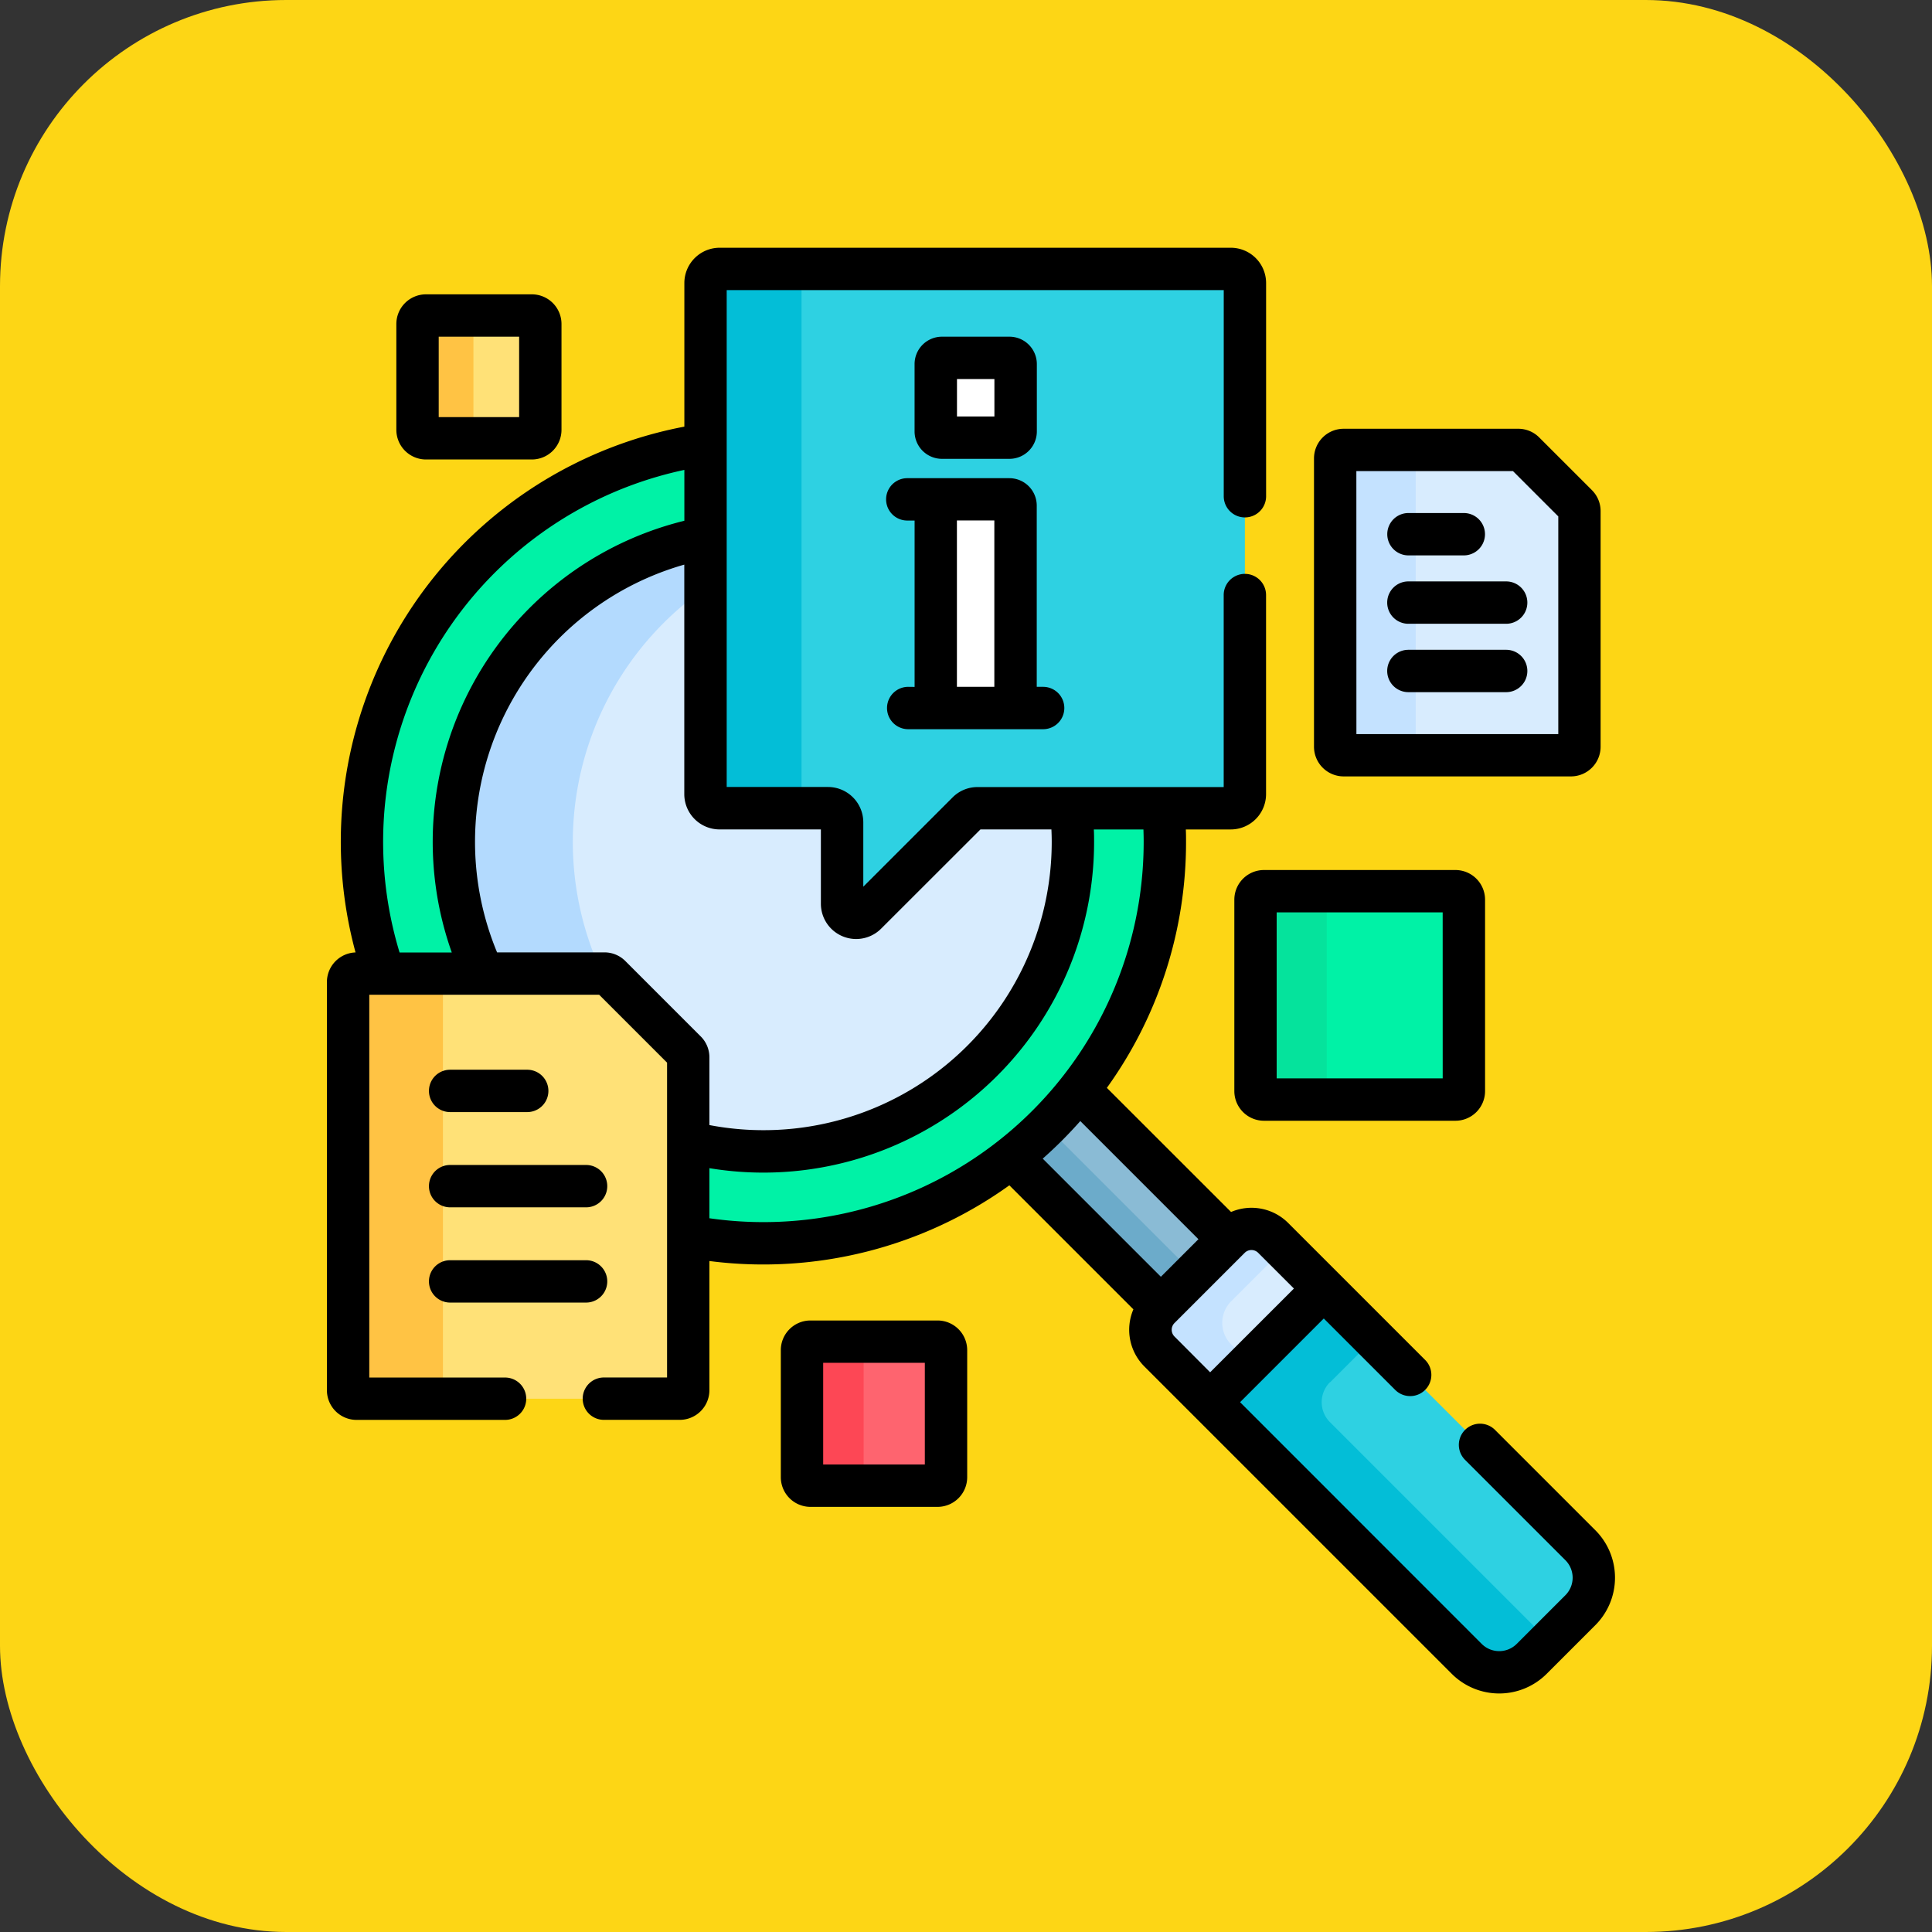 <svg xmlns="http://www.w3.org/2000/svg" xmlns:xlink="http://www.w3.org/1999/xlink" width="81" height="81" viewBox="0 0 81 81">
  <rect x="0" y="0" width="81" height="81" fill="#333333" stroke="none"/>
  <defs>
    <clipPath id="clip-path">
      <rect id="Rectángulo_340703" data-name="Rectángulo 340703" width="54.004" height="60.612" fill="none"/>
    </clipPath>
  </defs>
  <g id="Grupo_1062332" data-name="Grupo 1062332" transform="translate(-814 -3417)">
    <rect id="Rectángulo_372964" data-name="Rectángulo 372964" width="81" height="81" rx="12" transform="translate(814 3417)" fill="#fdd615"/>
    <g id="Grupo_970716" data-name="Grupo 970716" transform="translate(384 -109)">
      <rect id="Rectángulo_340704" data-name="Rectángulo 340704" width="61" height="61" transform="translate(440 3536)" fill="none"/>
      <g id="Grupo_970715" data-name="Grupo 970715" transform="translate(443.706 3536.387)">
        <g id="Grupo_970714" data-name="Grupo 970714" clip-path="url(#clip-path)">
          <path id="Trazado_661541" data-name="Trazado 661541" d="M251.536,304.53l-6.262-6.262a16.929,16.929,0,0,1-2.83,2.83l6.262,6.262Z" transform="translate(-213.743 -262.958)" fill="#8abbd5"/>
          <path id="Trazado_661542" data-name="Trazado 661542" d="M250.093,317.351l-6.178-6.178a16.933,16.933,0,0,1-1.47,1.3l6.262,6.262Z" transform="translate(-213.744 -274.335)" fill="#6cabca"/>
          <path id="Trazado_661543" data-name="Trazado 661543" d="M296.8,347.863a1.285,1.285,0,0,0-1.817,0l-2.948,2.948a1.285,1.285,0,0,0,0,1.817l2.125,2.125,4.765-4.765Z" transform="translate(-257.134 -306.35)" fill="#d8ecfe"/>
          <path id="Trazado_661544" data-name="Trazado 661544" d="M295.048,352.333a1.285,1.285,0,0,1,0-1.817l2.2-2.2-.45-.449a1.285,1.285,0,0,0-1.817,0l-2.948,2.948a1.285,1.285,0,0,0,0,1.817l2.125,2.125,1.652-1.652Z" transform="translate(-257.134 -306.35)" fill="#c4e2ff"/>
          <path id="Trazado_661545" data-name="Trazado 661545" d="M328.316,382.1l-2.039,2.039a1.927,1.927,0,0,1-2.725,0l-10.757-10.757,4.765-4.765,10.757,10.757a1.927,1.927,0,0,1,0,2.725" transform="translate(-275.764 -324.98)" fill="#2ed1e2"/>
          <path id="Trazado_661546" data-name="Trazado 661546" d="M317.823,372.546l1.831-1.831-2.1-2.1-4.765,4.765,10.757,10.757a1.927,1.927,0,0,0,2.725,0l.733-.733-9.187-9.187a1.184,1.184,0,0,1,0-1.674" transform="translate(-275.764 -324.98)" fill="#03bed7"/>
          <path id="Trazado_661547" data-name="Trazado 661547" d="M46.018,84.964H38.225a.592.592,0,0,0-.419.173l-4.249,4.249a.592.592,0,0,1-1.011-.419V85.556a.592.592,0,0,0-.592-.592H27.413a.592.592,0,0,1-.592-.592V69.718A16.841,16.841,0,0,0,13.345,91.895h9.237a.355.355,0,0,1,.251.1l3.159,3.159a.355.355,0,0,1,.1.251v7.5A16.839,16.839,0,0,0,46.077,86.373c0-.475-.021-.945-.059-1.41" transform="translate(-10.947 -61.465)" fill="#00f2a6"/>
          <path id="Trazado_661548" data-name="Trazado 661548" d="M70.849,114.059H66.928a.592.592,0,0,0-.419.173l-4.249,4.249a.592.592,0,0,1-1.011-.419v-3.412a.592.592,0,0,0-.592-.592H56.115a.592.592,0,0,1-.592-.592V102.72A12.982,12.982,0,0,0,46.2,120.99h5.079a.355.355,0,0,1,.251.1l3.159,3.159a.355.355,0,0,1,.1.251v3.554a12.984,12.984,0,0,0,16.128-12.59A13.133,13.133,0,0,0,70.849,114.059Z" transform="translate(-39.65 -90.56)" fill="#d8ecfe"/>
          <path id="Trazado_661549" data-name="Trazado 661549" d="M51.191,120.99a12.981,12.981,0,0,1,4.334-16.169v-2.1a12.982,12.982,0,0,0-9.318,18.27Z" transform="translate(-39.651 -90.56)" fill="#b3dafe"/>
          <path id="Trazado_661550" data-name="Trazado 661550" d="M156.106,7.5H134.679a.592.592,0,0,0-.592.592V29.519a.592.592,0,0,0,.592.592h4.542a.592.592,0,0,1,.592.592v3.412a.592.592,0,0,0,1.011.419l4.249-4.249a.592.592,0,0,1,.419-.173h10.615a.592.592,0,0,0,.592-.592V8.092a.592.592,0,0,0-.592-.592" transform="translate(-118.213 -6.612)" fill="#2ed1e2"/>
          <path id="Trazado_661551" data-name="Trazado 661551" d="M138.112,29.519V8.092A.592.592,0,0,1,138.7,7.5h-4.025a.592.592,0,0,0-.592.592V29.519a.592.592,0,0,0,.592.592H138.7a.592.592,0,0,1-.592-.592" transform="translate(-118.213 -6.612)" fill="#03bed7"/>
          <path id="Trazado_661552" data-name="Trazado 661552" d="M218.968,97.833h-3.345V89.082h3.085a.26.26,0,0,1,.26.26Z" transform="translate(-190.097 -78.536)" fill="#fff"/>
          <path id="Trazado_661553" data-name="Trazado 661553" d="M218.708,42.345h-2.825a.26.26,0,0,1-.26-.26V39.26a.26.26,0,0,1,.26-.26h2.826a.26.26,0,0,1,.26.26v2.825a.26.26,0,0,1-.26.26" transform="translate(-190.097 -34.383)" fill="#fff"/>
          <path id="Trazado_661554" data-name="Trazado 661554" d="M337.246,236.617H329.22a.355.355,0,0,1-.355-.355v-8.026a.355.355,0,0,1,.355-.355h8.026a.355.355,0,0,1,.355.355v8.026a.355.355,0,0,1-.355.355" transform="translate(-289.933 -200.904)" fill="#00f2a6"/>
          <path id="Trazado_661555" data-name="Trazado 661555" d="M331.851,236.262v-8.026a.355.355,0,0,1,.355-.355H329.22a.355.355,0,0,0-.355.355v8.026a.355.355,0,0,0,.355.355h2.986a.355.355,0,0,1-.355-.355" transform="translate(-289.933 -200.904)" fill="#05e39c"/>
          <path id="Trazado_661556" data-name="Trazado 661556" d="M173.933,393.448h-5.328a.355.355,0,0,1-.355-.355v-5.328a.355.355,0,0,1,.355-.355h5.328a.355.355,0,0,1,.355.355v5.328a.355.355,0,0,1-.355.355" transform="translate(-148.332 -341.547)" fill="#fe646f"/>
          <path id="Trazado_661557" data-name="Trazado 661557" d="M170.835,393.093v-5.328a.355.355,0,0,1,.355-.355h-2.585a.355.355,0,0,0-.355.355v5.328a.355.355,0,0,0,.355.355h2.585a.355.355,0,0,1-.355-.355" transform="translate(-148.332 -341.547)" fill="#fd4755"/>
          <path id="Trazado_661558" data-name="Trazado 661558" d="M36.881,29.148H32.443a.355.355,0,0,1-.355-.355V24.355A.355.355,0,0,1,32.443,24h4.438a.355.355,0,0,1,.355.355v4.438a.355.355,0,0,1-.355.355" transform="translate(-28.289 -21.159)" fill="#ffe177"/>
          <path id="Trazado_661559" data-name="Trazado 661559" d="M34.432,28.793V24.355A.355.355,0,0,1,34.788,24H32.443a.355.355,0,0,0-.355.355v4.438a.355.355,0,0,0,.355.355h2.344a.355.355,0,0,1-.355-.355" transform="translate(-28.289 -21.159)" fill="#ffc344"/>
          <path id="Trazado_661560" data-name="Trazado 661560" d="M18.246,257.047H7.855a.355.355,0,0,0-.355.355v17.115a.355.355,0,0,0,.355.355h13.55a.355.355,0,0,0,.355-.355V260.561a.355.355,0,0,0-.1-.251L18.5,257.151a.355.355,0,0,0-.251-.1" transform="translate(-6.612 -226.617)" fill="#ffe177"/>
          <path id="Trazado_661561" data-name="Trazado 661561" d="M11.476,274.518V257.4a.355.355,0,0,1,.355-.355H7.855a.355.355,0,0,0-.355.355v17.115a.355.355,0,0,0,.355.355h3.976a.355.355,0,0,1-.355-.355" transform="translate(-6.612 -226.617)" fill="#ffc344"/>
          <path id="Trazado_661562" data-name="Trazado 661562" d="M364.756,71.607h-7.32a.355.355,0,0,0-.355.355V84.051a.355.355,0,0,0,.355.355h9.529a.355.355,0,0,0,.355-.355V74.172a.355.355,0,0,0-.1-.251l-2.21-2.21A.354.354,0,0,0,364.756,71.607Z" transform="translate(-314.809 -63.13)" fill="#d8ecfe"/>
          <path id="Trazado_661563" data-name="Trazado 661563" d="M360.457,84.051V71.962a.355.355,0,0,1,.355-.355h-3.376a.355.355,0,0,0-.355.355V84.051a.355.355,0,0,0,.355.355h3.376a.355.355,0,0,1-.355-.355" transform="translate(-314.809 -63.13)" fill="#c4e2ff"/>
          <path id="Trazado_661564" data-name="Trazado 661564" d="M53.179,53.768l-4.206-4.206a.888.888,0,0,0-1.256,1.256l4.206,4.206a1.039,1.039,0,0,1,0,1.47l-2.039,2.039a1.039,1.039,0,0,1-1.47,0L38.285,48.4l3.509-3.509,2.994,2.994a.888.888,0,1,0,1.256-1.256L40.3,40.885a2.175,2.175,0,0,0-2.393-.459L32.7,35.222a17.621,17.621,0,0,0,3.319-10.313c0-.174,0-.348-.009-.521h1.884a1.481,1.481,0,0,0,1.48-1.48V14.561a.888.888,0,1,0-1.776,0v8.05H27.278a1.471,1.471,0,0,0-1.046.433l-3.744,3.744v-2.7a1.481,1.481,0,0,0-1.48-1.48H16.761V1.776H37.6v8.642a.888.888,0,1,0,1.776,0V1.48A1.481,1.481,0,0,0,37.893,0H16.466a1.481,1.481,0,0,0-1.48,1.48V7.5A17.718,17.718,0,0,0,1.2,29.544,1.244,1.244,0,0,0,0,30.785V47.9a1.244,1.244,0,0,0,1.243,1.243H7.469a.888.888,0,1,0,0-1.776H1.776V31.318h9.638l2.847,2.847v13.2H11.612a.888.888,0,1,0,0,1.776h3.181A1.244,1.244,0,0,0,16.036,47.9V42.482a17.691,17.691,0,0,0,12.576-3.174l5.2,5.2a2.173,2.173,0,0,0,.46,2.394L47.159,59.788a2.815,2.815,0,0,0,3.981,0l2.039-2.039a2.815,2.815,0,0,0,0-3.981ZM14.986,9.314v2.132a13.863,13.863,0,0,0-9.751,18.1H3.046A15.944,15.944,0,0,1,14.986,9.314M12.513,29.906a1.235,1.235,0,0,0-.879-.364h-4.5a12.084,12.084,0,0,1,7.849-16.257v9.622a1.481,1.481,0,0,0,1.48,1.48h4.247V27.5a1.479,1.479,0,0,0,2.526,1.047L27.4,24.387h2.975c.008.173.013.347.013.521A12.084,12.084,0,0,1,16.036,36.782V33.944a1.235,1.235,0,0,0-.364-.879Zm3.523,10.783v-2.1A13.863,13.863,0,0,0,32.164,24.909c0-.175,0-.348-.011-.521h2.08c.006.173.01.347.01.521a15.94,15.94,0,0,1-18.206,15.78m13.974-2.5a17.874,17.874,0,0,0,1.575-1.575l4.953,4.953-1.575,1.575Zm5.522,7.456a.4.4,0,0,1,0-.561l2.948-2.948a.4.4,0,0,1,.561,0l1.5,1.5L37.03,47.147Z" transform="translate(0 0)"/>
          <path id="Trazado_661565" data-name="Trazado 661565" d="M212.1,36.621a1.149,1.149,0,0,0,1.148-1.148V32.648A1.149,1.149,0,0,0,212.1,31.5H209.27a1.149,1.149,0,0,0-1.148,1.148v2.825a1.149,1.149,0,0,0,1.148,1.148Zm-2.2-3.345h1.569v1.569H209.9Z" transform="translate(-183.484 -27.771)"/>
          <path id="Trazado_661566" data-name="Trazado 661566" d="M198.958,90.332a.888.888,0,0,0,0,1.776h5.657a.888.888,0,0,0,0-1.776h-.268v-7.6a1.149,1.149,0,0,0-1.148-1.148h-4.28a.888.888,0,0,0,0,1.776h.307v6.975ZM201,83.357h1.569v6.975H201Z" transform="translate(-174.587 -71.923)"/>
          <path id="Trazado_661567" data-name="Trazado 661567" d="M322.608,220.381a1.244,1.244,0,0,0-1.243,1.243v8.026a1.244,1.244,0,0,0,1.243,1.243h8.026a1.244,1.244,0,0,0,1.243-1.243v-8.026a1.244,1.244,0,0,0-1.243-1.243Zm7.493,8.736h-6.961v-6.96H330.1Z" transform="translate(-283.321 -194.292)"/>
          <path id="Trazado_661568" data-name="Trazado 661568" d="M167.321,379.911h-5.328a1.244,1.244,0,0,0-1.243,1.243v5.328a1.244,1.244,0,0,0,1.243,1.243h5.328a1.244,1.244,0,0,0,1.243-1.243v-5.328a1.244,1.244,0,0,0-1.243-1.243m-.533,6.038h-4.262v-4.263h4.262Z" transform="translate(-141.72 -334.936)"/>
          <path id="Trazado_661569" data-name="Trazado 661569" d="M25.831,23.424h4.438a1.244,1.244,0,0,0,1.243-1.243V17.743A1.244,1.244,0,0,0,30.269,16.5H25.831a1.244,1.244,0,0,0-1.243,1.243v4.438a1.244,1.244,0,0,0,1.243,1.243m.533-5.148h3.372v3.372H26.364Z" transform="translate(-21.677 -14.547)"/>
          <path id="Trazado_661570" data-name="Trazado 661570" d="M37.026,360.34h5.7a.888.888,0,0,0,0-1.776h-5.7a.888.888,0,0,0,0,1.776" transform="translate(-31.86 -316.116)"/>
          <path id="Trazado_661571" data-name="Trazado 661571" d="M37.026,326.611h5.7a.888.888,0,1,0,0-1.776h-5.7a.888.888,0,1,0,0,1.776" transform="translate(-31.86 -286.38)"/>
          <path id="Trazado_661572" data-name="Trazado 661572" d="M37.026,292.881h3.232a.888.888,0,0,0,0-1.776H37.026a.888.888,0,1,0,0,1.776" transform="translate(-31.86 -256.643)"/>
          <path id="Trazado_661573" data-name="Trazado 661573" d="M350.823,78.681h9.529a1.244,1.244,0,0,0,1.243-1.243V67.559a1.234,1.234,0,0,0-.364-.879l-2.21-2.21a1.235,1.235,0,0,0-.879-.364h-7.32a1.244,1.244,0,0,0-1.243,1.243V77.438a1.245,1.245,0,0,0,1.243,1.243m.533-12.8h6.566l1.9,1.9v9.126h-8.464Z" transform="translate(-308.195 -56.517)"/>
          <path id="Trazado_661574" data-name="Trazado 661574" d="M380.514,142.383h-4.1a.888.888,0,1,0,0,1.776h4.1a.888.888,0,1,0,0-1.776" transform="translate(-331.073 -125.527)"/>
          <path id="Trazado_661575" data-name="Trazado 661575" d="M380.514,118.165h-4.1a.888.888,0,1,0,0,1.776h4.1a.888.888,0,0,0,0-1.776" transform="translate(-331.073 -104.176)"/>
          <path id="Trazado_661576" data-name="Trazado 661576" d="M376.417,95.723h2.321a.888.888,0,1,0,0-1.776h-2.321a.888.888,0,1,0,0,1.776" transform="translate(-331.073 -82.825)"/>
        </g>
      </g>
    </g>
  </g>
</svg>
